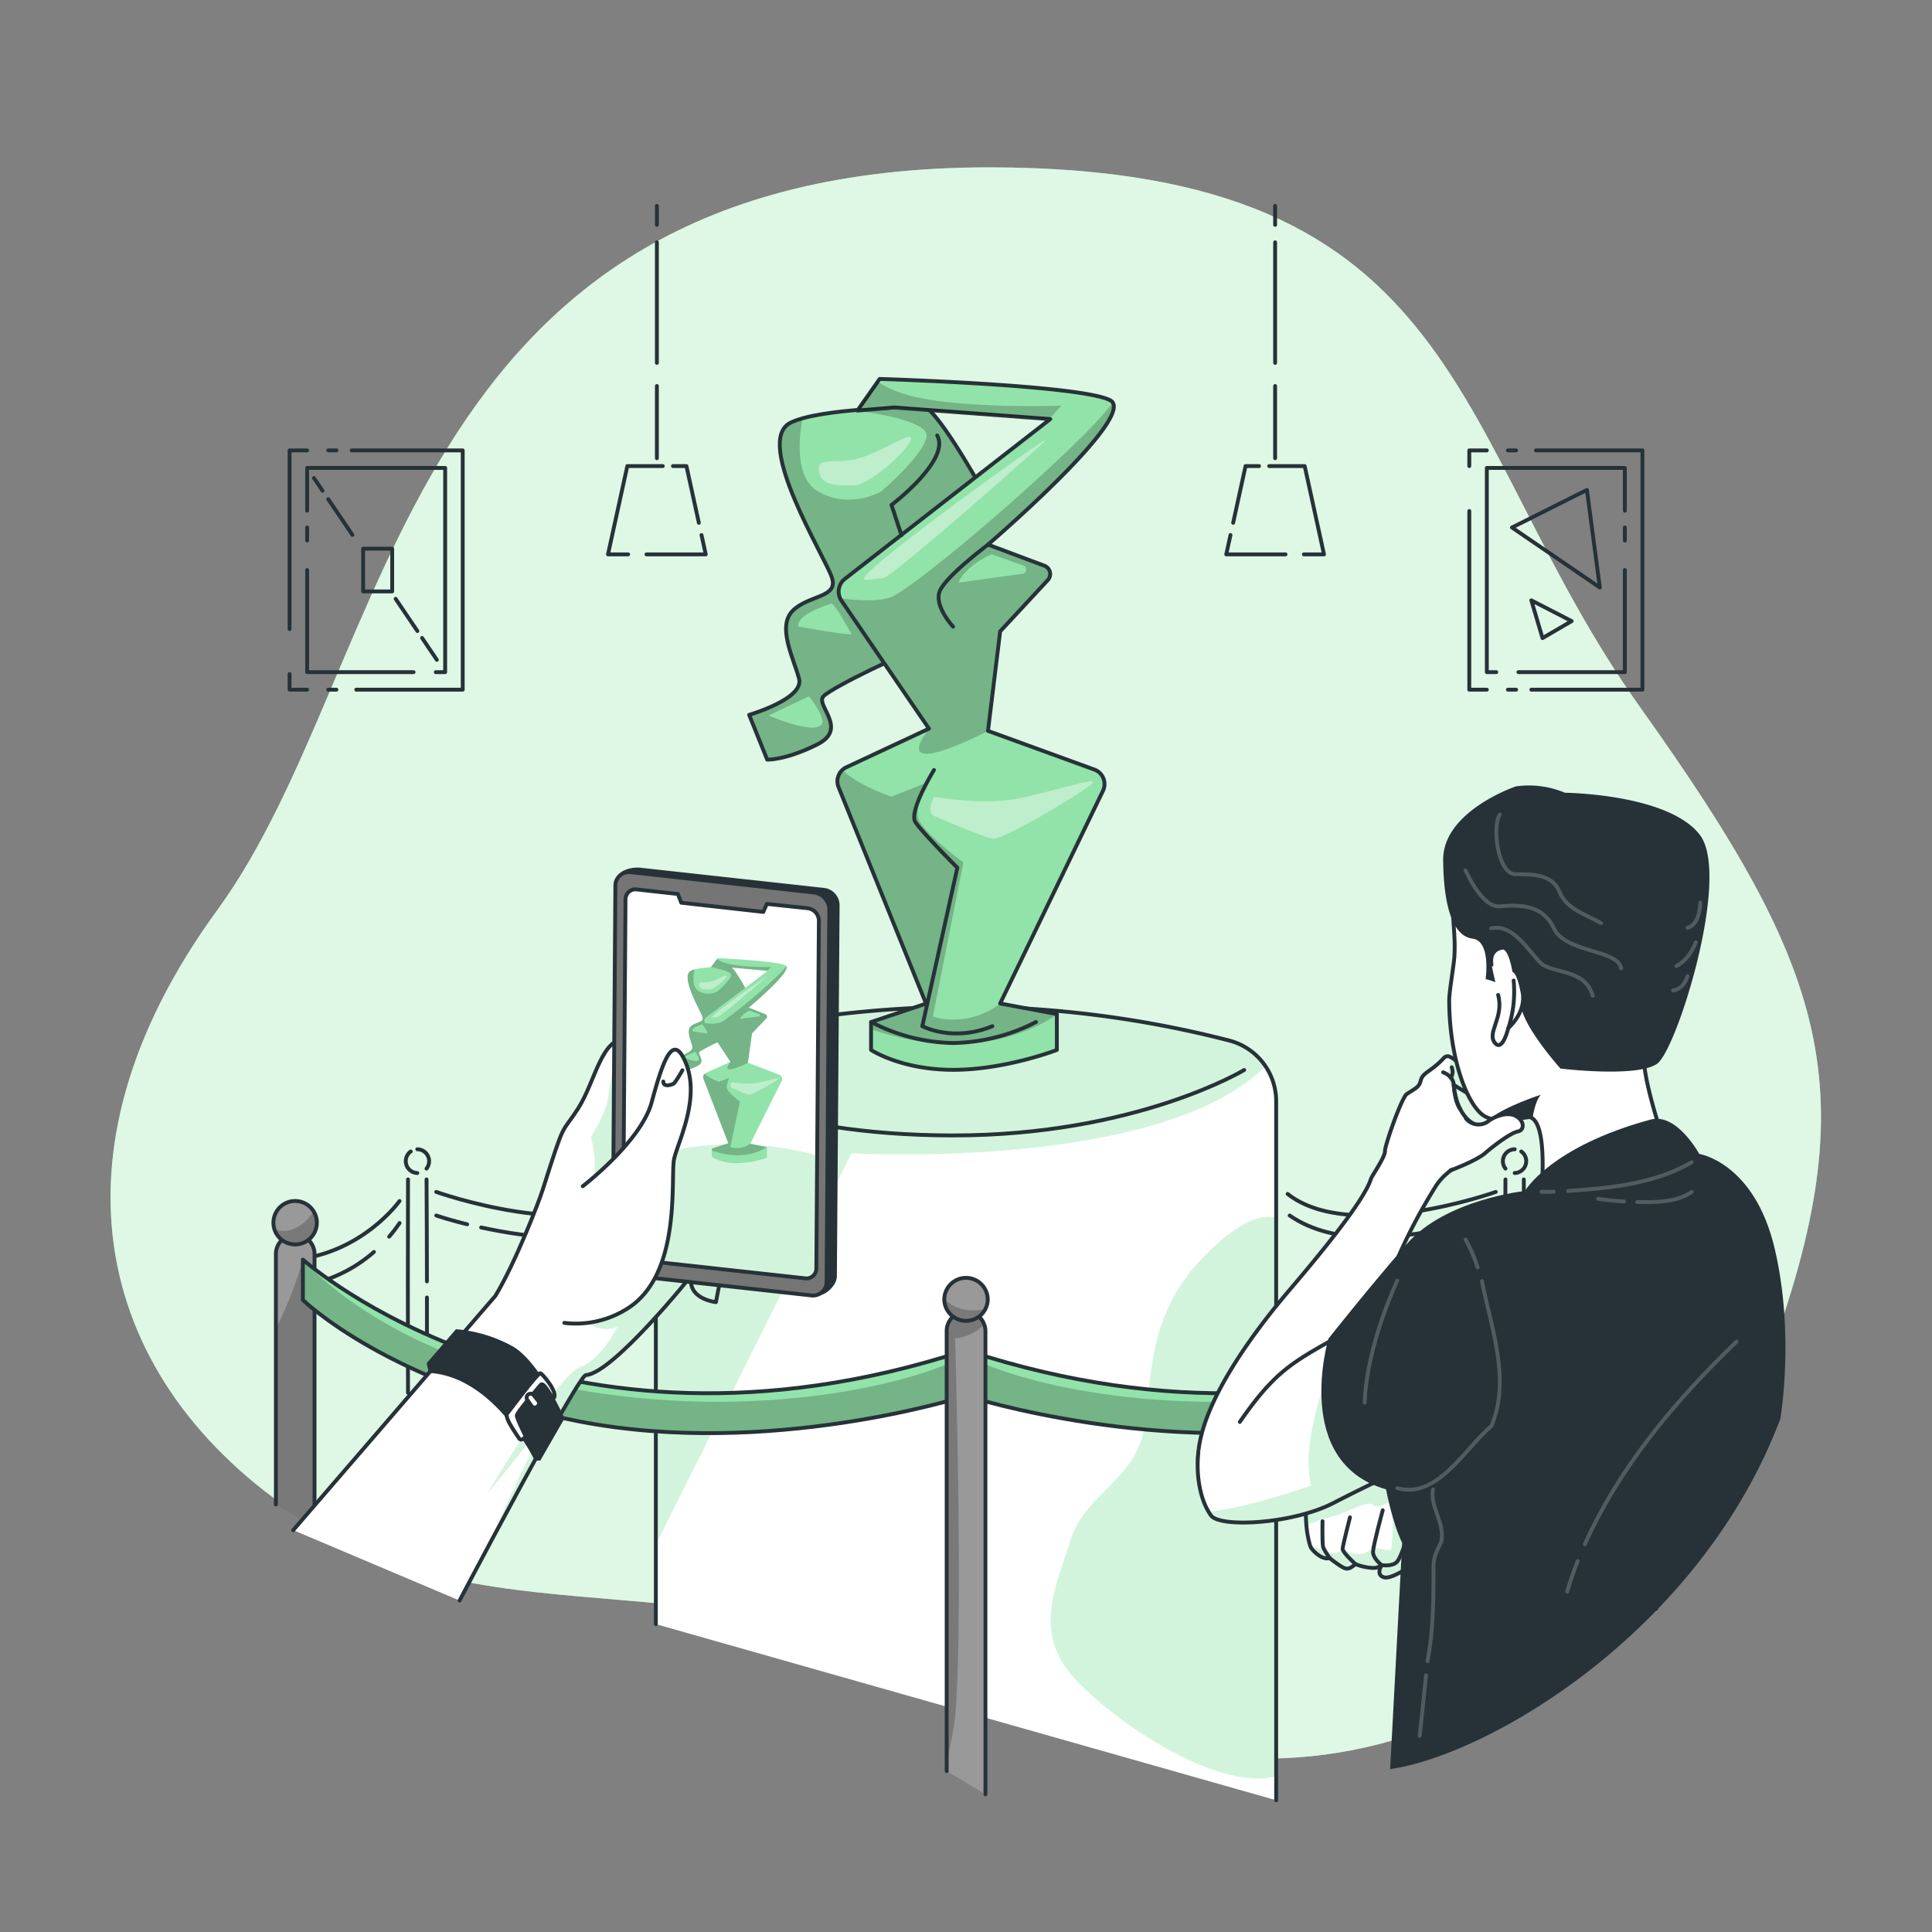 <svg xmlns="http://www.w3.org/2000/svg" xmlns:xlink="http://www.w3.org/1999/xlink" viewBox="0 0 500 500"><rect x="0" y="0" width="500" height="500" fill="#808080" stroke="none"/><defs><clippath id="clip-path"><path d="M169.73,420.32V284.5a16.23,16.23,0,0,1,12.41-15.77,294.53,294.53,0,0,1,67.9-8.22,278.15,278.15,0,0,1,68.13,8.79A16.23,16.23,0,0,1,330.27,285v180.9" style="fill:#fff;stroke:#263238;stroke-linecap:round;stroke-linejoin:round"></path></clippath><clippath id="clip-path-2"><path d="M204.6,109.39c7.66-3.75,30.51-3.85,33.81-4.4s14.85,20.07,14.85,20.07l-18.15,22.55s6.88,19.51,3.58,20.06-23.37,10.2-25.57,12.52,6.6,8.37-1.65,12.49-12.92,3.91-12.92,3.91L193.88,185s14.3-4.13,12.92-9.35-5.77-13.47-1.65-17.59,11.82-3.3,10.17-8.52S194.83,114.18,204.6,109.39Z" style="fill:#92E3A9;stroke:#263238;stroke-linecap:round;stroke-linejoin:round"></path></clippath><clippath id="clip-path-3"><path d="M239.66,259.74l-22.63-56a4,4,0,0,1,2-5.17l21.39-10-22.65-33.11a4.16,4.16,0,0,1,.87-5.63l53.17-41.37-40.33-3-9.59.8,5.76-8.19s52.58,1.58,59.73,5.56-31.69,37.31-31.69,37.31l14.59,5.47a2.3,2.3,0,0,1,.88,3.73l-12.32,13.26-3.15,25.75,27.49,10a4,4,0,0,1,2.25,5.55l-26.59,55,14.67,2.74v9.29s-13.28,5.14-26.82,5.14-21.26-5.14-21.26-5.14V264.5Z" style="fill:#92E3A9;stroke:#263238;stroke-linecap:round;stroke-linejoin:round"></path></clippath><clippath id="clip-path-4"><path d="M71.4,389.36V324.54a5,5,0,1,1,10,0v70.82" style="fill:#999;stroke:#263238;stroke-linecap:round;stroke-linejoin:round"></path></clippath><clippath id="clip-path-5"><path d="M82,316.44a5.62,5.62,0,1,1-.77-2.84A5.47,5.47,0,0,1,82,316.44Z" style="fill:#999;stroke:#263238;stroke-linecap:round;stroke-linejoin:round"></path></clippath><clippath id="clip-path-6"><path d="M249.22,349.68v11.78s-50.17,15.91-99.23,6.42-71.6-31.44-71.6-31.44V326C79.48,326.92,144,383.81,249.22,349.68Z" style="fill:#92E3A9;stroke:#263238;stroke-linecap:round;stroke-linejoin:round"></path></clippath><clippath id="clip-path-7"><path d="M428.6,416.36V324.54a5,5,0,1,0-10,0v99.82" style="fill:#999;stroke:#263238;stroke-linecap:round;stroke-linejoin:round"></path></clippath><clippath id="clip-path-8"><path d="M418,316.44a5.62,5.62,0,0,0,11,1.7,5.36,5.36,0,0,0,.27-1.7,5.62,5.62,0,0,0-10.47-2.84A5.48,5.48,0,0,0,418,316.44Z" style="fill:#999;stroke:#263238;stroke-linecap:round;stroke-linejoin:round"></path></clippath><clippath id="clip-path-9"><path d="M250.78,349.68v11.78S301,377.37,350,367.88s71.61-31.44,71.61-31.44V326C420.52,326.92,356,383.81,250.78,349.68Z" style="fill:#92E3A9;stroke:#263238;stroke-linecap:round;stroke-linejoin:round"></path></clippath><clippath id="clip-path-10"><path d="M245,458.36V344.54a5,5,0,0,1,9.71-1.76,4.7,4.7,0,0,1,.32,1.76V464.36" style="fill:#999;stroke:#263238;stroke-linecap:round;stroke-linejoin:round"></path></clippath><clippath id="clip-path-11"><path d="M255.63,336.44a5.63,5.63,0,0,1-11.25,0,1.62,1.62,0,0,1,0-.22,5.62,5.62,0,0,1,11.24.22Z" style="fill:#999;stroke:#263238;stroke-linecap:round;stroke-linejoin:round"></path></clippath><clippath id="clip-path-12"><path d="M371.29,382.8l-5.08,21.71s-5.94,4.37-8.07,3.69-.66-3-.56-3.13a3.57,3.57,0,0,1-2.45.7,13.85,13.85,0,0,1-4.39-1s-1.22,1.39-2.42,1.16-4.21-2.71-4.21-2.71c-2.24.64-4.62-2.38-4.62-2.38a3.2,3.2,0,0,1-.53-1.17,26.13,26.13,0,0,1-.87-5c-.46-5.16.13-12.05,4.42-14.43Z" style="fill:#fff;stroke:#263238;stroke-linecap:round;stroke-linejoin:round"></path></clippath><clippath id="clip-path-13"><path d="M379.63,299.67c-2.22,2.31-5.64,3.41-8.18,7.52-13.86,22.34-15.5,36.63-21.94,54s-29.1,38-37.48,24.31,11.81-40.07,21.63-51.57,19.58-23.72,21.14-28.85c.24-.76,3.7-5.7,3.63-7.15s4.36-14,5.66-14.81c2.72-1.75,3.18-1.86,3.62-3.56.54-2.07,2.69-2.19,6-5.8a1.27,1.27,0,0,1,1.55-.24c1.39.55,3.06,2.48,4,3.47,2.47,2.47.42,5.88.42,5.88l-3.46-2.09a19.12,19.12,0,0,0,.7,3.68s0,0,0,.05c.67,2.28,2,5,4.44,6.29C385.33,292.91,380,299.31,379.63,299.67Z" style="fill:#fff;stroke:#263238;stroke-linecap:round;stroke-linejoin:round"></path></clippath><clippath id="clip-path-14"><path d="M320.86,368c11.59-16.73,15.7-15.89,37.85-29.24l21.66,33.11s-5.22,2.45-11.9,5.64c-7.81,3.73-17.6,8.46-23.31,11.43-10.59,5.49-29.24,6.45-31.7,3.33a9,9,0,0,1-.66-1c-2.08-3.38-3.35-9.29-2.66-15.43" style="fill:#fff;stroke:#263238;stroke-linecap:round;stroke-linejoin:round"></path></clippath><clippath id="clip-path-15"><path d="M75.89,396l52.33-60.65c5.23-8.65,11.28-24.42,12.23-27.44,6-18.89,4.6-13.92,9.14-21s5.94-18.3,12.6-18.15l.29,0c6.9.49,20.9,2.87,20.44,4.53s7.42,45.86,6.37,46.7-4,17-4,17-7.72-.77-6.3-6.95c0,0-20.26,25.34-27.36,25.83-1.37.09-15,25.2-24.25,42.45l0,0c-4.83,9-8.44,15.9-8.44,15.9" style="fill:#fff;stroke:#263238;stroke-linecap:round;stroke-linejoin:round"></path></clippath><clippath id="clip-path-16"><path d="M211.93,238.23,211.48,299l-.21,29.3a2.57,2.57,0,0,1-3,2.52l-41-4.5-3.12-.35a3.28,3.28,0,0,1-2.92-3.18l.65-90.07a2.57,2.57,0,0,1,3-2.52l10.55,1.16.88,2.26L197.54,236l.92-2.07L209,235.05A3.3,3.3,0,0,1,211.93,238.23Z" style="fill:#fff;stroke:#263238;stroke-linecap:round;stroke-linejoin:round"></path></clippath><clippath id="clip-path-17"><path d="M178.81,251.22c2.28-1.07,9-1,10-1.14s4.3,6,4.3,6l-5.47,6.58s1.94,5.8,1,5.95a38.52,38.52,0,0,0-7.62,3.59c-.66.67,1.91,2.5-.55,3.68a8.6,8.6,0,0,1-3.84,1.1l-1.32-3.45s4.24-1.16,3.86-2.71-1.64-4-.4-5.21,3.51-.92,3-2.47S175.9,252.59,178.81,251.22Z" style="fill:#92E3A9"></path></clippath><clippath id="clip-path-18"><path d="M188.48,295.86l-6.43-16.67a1.19,1.19,0,0,1,.62-1.52l6.38-2.85-6.55-9.9a1.24,1.24,0,0,1,.29-1.67l15.92-12-11.92-1.09-2.84.19,1.74-2.39s15.55.71,17.65,1.92-9.55,10.89-9.55,10.89l4.29,1.69a.68.68,0,0,1,.24,1.11l-3.7,3.86-1.06,7.6,8.09,3.1a1.19,1.19,0,0,1,.64,1.65L194.17,296l4.32.88,0,2.75a25.21,25.21,0,0,1-8,1.4,12,12,0,0,1-6.26-1.63l0-2.15Z" style="fill:#92E3A9"></path></clippath></defs><g id="background-simple"><path d="M256.21,43.31c124.53.11,118.47,69.83,168.29,139.77s59.09,100.45,31.38,173.41-103.7,125.29-188.19,84.17S130.22,427,77.7,392.49s-67.87-93.37-21.44-157S102.67,43.18,256.21,43.31Z" style="fill:#92E3A9"></path><path d="M256.21,43.31c124.53.11,118.47,69.83,168.29,139.77s59.09,100.45,31.38,173.41-103.7,125.29-188.19,84.17S130.22,427,77.7,392.49s-67.87-93.37-21.44-157S102.67,43.18,256.21,43.31Z" style="fill:#fff;opacity:0.7"></path></g><g id="Room"><polyline points="74.94 162.8 74.94 116.56 79.49 116.56" style="fill:none;stroke:#263238;stroke-linecap:round;stroke-linejoin:round"></polyline><polyline points="79.49 178.49 74.94 178.49 74.94 174.44" style="fill:none;stroke:#263238;stroke-linecap:round;stroke-linejoin:round"></polyline><line x1="87.06" y1="178.49" x2="84.95" y2="178.49" style="fill:none;stroke:#263238;stroke-linecap:round;stroke-linejoin:round"></line><polyline points="91.01 116.56 119.75 116.56 119.75 178.49 92.2 178.49" style="fill:none;stroke:#263238;stroke-linecap:round;stroke-linejoin:round"></polyline><line x1="84.95" y1="116.56" x2="87.06" y2="116.56" style="fill:none;stroke:#263238;stroke-linecap:round;stroke-linejoin:round"></line><line x1="79.49" y1="139.89" x2="79.49" y2="136.52" style="fill:none;stroke:#263238;stroke-linecap:round;stroke-linejoin:round"></line><polyline points="107.03 173.95 79.49 173.95 79.49 147.53" style="fill:none;stroke:#263238;stroke-linecap:round;stroke-linejoin:round"></polyline><polyline points="79.49 132.18 79.49 121.1 115.21 121.1 115.21 173.95 112.77 173.95" style="fill:none;stroke:#263238;stroke-linecap:round;stroke-linejoin:round"></polyline><rect x="93.98" y="141.99" width="7.52" height="11.07" style="fill:none;stroke:#263238;stroke-linecap:round;stroke-linejoin:round"></rect><line x1="109.23" y1="165.1" x2="113.06" y2="170.77" style="fill:none;stroke:#263238;stroke-linecap:round;stroke-linejoin:round"></line><line x1="102.39" y1="154.98" x2="108.02" y2="163.31" style="fill:none;stroke:#263238;stroke-linecap:round;stroke-linejoin:round"></line><line x1="84.95" y1="129.18" x2="91.2" y2="138.43" style="fill:none;stroke:#263238;stroke-linecap:round;stroke-linejoin:round"></line><line x1="81.25" y1="123.71" x2="83.48" y2="127.01" style="fill:none;stroke:#263238;stroke-linecap:round;stroke-linejoin:round"></line><polyline points="380.25 132.25 380.25 178.49 384.79 178.49" style="fill:none;stroke:#263238;stroke-linecap:round;stroke-linejoin:round"></polyline><polyline points="384.79 116.56 380.25 116.56 380.25 120.62" style="fill:none;stroke:#263238;stroke-linecap:round;stroke-linejoin:round"></polyline><line x1="392.36" y1="116.56" x2="390.25" y2="116.56" style="fill:none;stroke:#263238;stroke-linecap:round;stroke-linejoin:round"></line><polyline points="396.31 178.49 425.06 178.49 425.06 116.56 397.5 116.56" style="fill:none;stroke:#263238;stroke-linecap:round;stroke-linejoin:round"></polyline><line x1="390.25" y1="178.49" x2="392.36" y2="178.49" style="fill:none;stroke:#263238;stroke-linecap:round;stroke-linejoin:round"></line><line x1="420.51" y1="139.89" x2="420.51" y2="136.52" style="fill:none;stroke:#263238;stroke-linecap:round;stroke-linejoin:round"></line><polyline points="392.97 173.95 420.51 173.95 420.51 147.53" style="fill:none;stroke:#263238;stroke-linecap:round;stroke-linejoin:round"></polyline><polyline points="420.51 132.18 420.51 121.1 384.79 121.1 384.79 173.95 387.23 173.95" style="fill:none;stroke:#263238;stroke-linecap:round;stroke-linejoin:round"></polyline><polygon points="391.3 136.52 410.69 126.79 414.04 152.05 391.3 136.52" style="fill:none;stroke:#263238;stroke-linecap:round;stroke-linejoin:round"></polygon><polygon points="396.31 155.37 399.2 165.14 406.74 160.74 396.31 155.37" style="fill:none;stroke:#263238;stroke-linecap:round;stroke-linejoin:round"></polygon><path d="M170,99.9v18.69" style="fill:none;stroke:#263238;stroke-linecap:round;stroke-linejoin:round"></path><path d="M170,62.71v31.2" style="fill:none;stroke:#263238;stroke-linecap:round;stroke-linejoin:round"></path><path d="M170,53.28v4.91" style="fill:none;stroke:#263238;stroke-linecap:round;stroke-linejoin:round"></path><polyline points="162.56 143.47 157.35 143.47 162.35 120.62 171.53 120.62" style="fill:none;stroke:#263238;stroke-linecap:round;stroke-linejoin:round"></polyline><polyline points="181.55 138.47 182.65 143.47 167.31 143.47" style="fill:none;stroke:#263238;stroke-linecap:round;stroke-linejoin:round"></polyline><polyline points="174.16 120.62 177.65 120.62 180.86 135.3" style="fill:none;stroke:#263238;stroke-linecap:round;stroke-linejoin:round"></polyline><path d="M330,99.9v18.69" style="fill:none;stroke:#263238;stroke-linecap:round;stroke-linejoin:round"></path><path d="M330,62.71v31.2" style="fill:none;stroke:#263238;stroke-linecap:round;stroke-linejoin:round"></path><path d="M330,53.28v4.91" style="fill:none;stroke:#263238;stroke-linecap:round;stroke-linejoin:round"></path><polyline points="337.44 143.47 342.65 143.47 337.65 120.62 328.47 120.62" style="fill:none;stroke:#263238;stroke-linecap:round;stroke-linejoin:round"></polyline><polyline points="318.45 138.47 317.35 143.47 332.69 143.47" style="fill:none;stroke:#263238;stroke-linecap:round;stroke-linejoin:round"></polyline><polyline points="325.83 120.62 322.35 120.62 319.14 135.3" style="fill:none;stroke:#263238;stroke-linecap:round;stroke-linejoin:round"></polyline></g><g id="Statue"><path d="M169.73,420.32V284.5a16.23,16.23,0,0,1,12.41-15.77,294.53,294.53,0,0,1,67.9-8.22,278.15,278.15,0,0,1,68.13,8.79A16.23,16.23,0,0,1,330.27,285v180.9" style="fill:#fff"></path><g style="clip-path:url(#clip-path)"><path d="M327.51,275.94c-27.24,27.2-107.14,22.53-107.14,22.53L169.73,399.75V284.5a16.23,16.23,0,0,1,12.41-15.77,294.53,294.53,0,0,1,67.9-8.22,278.15,278.15,0,0,1,68.13,8.79A16.14,16.14,0,0,1,327.51,275.94Z" style="fill:#92E3A9;opacity:0.4"></path><path d="M330.27,315.32s-6-3.61-19.43,10.63-12.66,29-14.64,43S280.79,386.39,277,398.69s-10.1,24.18,1.77,36.44,37.27,28.49,51.47,24.53Z" style="fill:#92E3A9;opacity:0.4"></path></g><path d="M169.73,420.32V284.5a16.23,16.23,0,0,1,12.41-15.77,294.53,294.53,0,0,1,67.9-8.22,278.15,278.15,0,0,1,68.13,8.79A16.23,16.23,0,0,1,330.27,285v180.9" style="fill:none;stroke:#263238;stroke-linecap:round;stroke-linejoin:round"></path><path d="M204.6,109.39c7.66-3.75,30.51-3.85,33.81-4.4s14.85,20.07,14.85,20.07l-18.15,22.55s6.88,19.51,3.58,20.06-23.37,10.2-25.57,12.52,6.6,8.37-1.65,12.49-12.92,3.91-12.92,3.91L193.88,185s14.3-4.13,12.92-9.35-5.77-13.47-1.65-17.59,11.82-3.3,10.17-8.52S194.83,114.18,204.6,109.39Z" style="fill:#92E3A9"></path><g style="clip-path:url(#clip-path-2)"><path d="M235.11,147.61s6.87,19.51,3.58,20.06-23.37,10.2-25.56,12.52,6.59,8.37-1.66,12.49-12.92,3.91-12.92,3.91L193.88,185s14.3-4.13,12.92-9.35-5.77-13.47-1.65-17.59,11.82-3.3,10.17-8.53-20.5-35.34-10.72-40.13a18.76,18.76,0,0,1,3.09-1.13c-1,5.3-1.94,15.48,4.06,18.93,8.25,4.74,16.31,0,16.31,0s11.73-10.1,11.73-14.5-18.47-6.45-18.93-6.5h0c7.91-.72,15.71-.88,17.54-1.19,3.3-.55,14.84,20.07,14.84,20.07Z" style="fill-opacity:0.7;opacity:0.3"></path></g><path d="M204.6,109.39c7.66-3.75,30.51-3.85,33.81-4.4s14.85,20.07,14.85,20.07l-18.15,22.55s6.88,19.51,3.58,20.06-23.37,10.2-25.57,12.52,6.6,8.37-1.65,12.49-12.92,3.91-12.92,3.91L193.88,185s14.3-4.13,12.92-9.35-5.77-13.47-1.65-17.59,11.82-3.3,10.17-8.52S194.83,114.18,204.6,109.39Z" style="fill:none;stroke:#263238;stroke-linecap:round;stroke-linejoin:round"></path><path d="M239.66,259.74l-22.63-56a4,4,0,0,1,2-5.17l21.39-10-22.65-33.11a4.16,4.16,0,0,1,.87-5.63l53.17-41.37-40.33-3-9.59.8,5.76-8.19s52.58,1.58,59.73,5.56-31.69,37.31-31.69,37.31l14.59,5.47a2.3,2.3,0,0,1,.88,3.73l-12.32,13.26-3.15,25.75,27.49,10a4,4,0,0,1,2.25,5.55l-26.59,55,14.67,2.74v9.29s-13.28,5.14-26.82,5.14-21.26-5.14-21.26-5.14V264.5Z" style="fill:#92E3A9"></path><g style="clip-path:url(#clip-path-3)"><path d="M255.73,140.93l14.59,5.47a2.31,2.31,0,0,1,.88,3.74l-12.32,13.25-3.15,25.75s-26.12,13.71-15.27-.56l-22.65-33.11a3.18,3.18,0,0,1-.35-.62c5.32.66,10.39.81,13.25-.38,7.13-2.94,49.35-39.28,57.29-50.31C291.83,110,255.73,140.93,255.73,140.93Z" style="fill-opacity:0.7;opacity:0.3"></path><path d="M273.54,262.47s-17.79,14.28-48.07,3.9V264.5l14.19-4.76-22.63-56a4,4,0,0,1,1-4.47c4,4,12.68,6.92,12.68,6.92l9.18-3.68s-3,5.41-2.3,9,11.73,11.69,11.73,11.69l-7.89,39.86s8.51,3.26,17.45-3.32Z" style="fill-opacity:0.7;opacity:0.3"></path></g><path d="M239.66,259.74l-22.63-56a4,4,0,0,1,2-5.17l21.39-10-22.65-33.11a4.16,4.16,0,0,1,.87-5.63l53.17-41.37-40.33-3-9.59.8,5.76-8.19s52.58,1.58,59.73,5.56-31.69,37.31-31.69,37.31l14.59,5.47a2.3,2.3,0,0,1,.88,3.73l-12.32,13.26-3.15,25.75,27.49,10a4,4,0,0,1,2.25,5.55l-26.59,55,14.67,2.74v9.29s-13.28,5.14-26.82,5.14-21.26-5.14-21.26-5.14V264.5Z" style="fill:none;stroke:#263238;stroke-linecap:round;stroke-linejoin:round"></path><path d="M242.54,112.69c3.57,6.32-11.82,18-11.82,18l2.58,7.81" style="fill:none;stroke:#263238;stroke-linecap:round;stroke-linejoin:round"></path><path d="M255.73,140.93s-11.57,8.6-12.66,12.44,3.59,8.8,3.59,8.8" style="fill:none;stroke:#263238;stroke-linecap:round;stroke-linejoin:round"></path><path d="M241.71,199.28S235.1,210,236.9,212.75s10.86,11.82,10.86,11.82l-9.07,41s7.83,4.25,18.14,0" style="fill:none;stroke:#263238;stroke-linecap:round;stroke-linejoin:round"></path><path d="M225.47,264.5a47.33,47.33,0,0,0,21.24,5.43,48.36,48.36,0,0,0,21.39-5.43" style="fill:none;stroke:#263238;stroke-linecap:round;stroke-linejoin:round"></path><path d="M231.52,105.46l-9.59.79,5.24-7.45a24.77,24.77,0,0,0,5.2,2.59c12.09,4.7,42.33,3.59,42.33,3.59l-3.18,3.46Z" style="fill-opacity:0.7;opacity:0.3"></path><path d="M216.36,194.27a3.72,3.72,0,0,1,.37-.75Z" style="fill-opacity:0.7;opacity:0.3"></path><path d="M241.8,211.19s12.28,5.32,15,5.87,25.11-13,26-14.48-9.53,2-18.87,4-22.18-.37-22.18-.37S239.48,210.2,241.8,211.19Z" style="fill:#fff;opacity:0.4"></path><path d="M211.93,121.21c0-3,4.75-1.07,10-2.5,6-1.65,12.76-6.35,13.64-5.56,1.65,1.46-10.26,12.4-14.47,12.43S211.93,126,211.93,121.21Z" style="fill:#fff;opacity:0.4"></path><path d="M223.57,149.62c-.51,1,3,0,5,0s41.86-35,42-35.74S225.86,145.22,223.57,149.62Z" style="fill:#fff;opacity:0.4"></path><path d="M248.09,150.79l16.52-2.29a1.11,1.11,0,0,0,.22-2.15l-8.08-2.87C256.34,143.34,249.6,146.69,248.09,150.79Z" style="fill:#92E3A9"></path><path d="M198.92,185.17s11.62,5.07,13.74,2.31c1.23-1.58-3.29-7.29-3.29-7.29Z" style="fill:#92E3A9"></path><path d="M206.62,162.17s14.11,2.47,13.74,1.92-4.4-8.24-5.31-7.88S206.07,159,206.62,162.17Z" style="fill:#92E3A9"></path><path d="M176.88,279.7s22.56,14.15,69.83,14.15S322,276.91,322,276.91" style="fill:none;stroke:#263238;stroke-linecap:round;stroke-linejoin:round"></path></g><g id="Stanchion"><path d="M105.59,360.45q-.07-27.6,0-55.21" style="fill:none;stroke:#263238;stroke-linecap:round;stroke-linejoin:round"></path><path d="M105.64,375.7c0-1.16,0-2.32,0-3.48" style="fill:none;stroke:#263238;stroke-linecap:round;stroke-linejoin:round"></path><path d="M110.39,386.29V390" style="fill:none;stroke:#263238;stroke-linecap:round;stroke-linejoin:round"></path><path d="M110.43,375.39c0,2.56,0,5.12,0,7.68" style="fill:none;stroke:#263238;stroke-linecap:round;stroke-linejoin:round"></path><path d="M110.49,335.79q0,17,0,34" style="fill:none;stroke:#263238;stroke-linecap:round;stroke-linejoin:round"></path><path d="M110.39,305.24q.08,13.18.1,26.38" style="fill:none;stroke:#263238;stroke-linecap:round;stroke-linejoin:round"></path><path d="M108,303.58A3.08,3.08,0,0,1,106.3,298" style="fill:none;stroke:#263238;stroke-linecap:round;stroke-linejoin:round"></path><path d="M108,297.43a3.08,3.08,0,0,1,2.38,5" style="fill:none;stroke:#263238;stroke-linecap:round;stroke-linejoin:round"></path><path d="M103.4,310.82S93.91,324.24,76.24,326" style="fill:none;stroke:#263238;stroke-linecap:round;stroke-linejoin:round"></path><path d="M96.77,324a37.06,37.06,0,0,1-14.08,7.74" style="fill:none;stroke:#263238;stroke-linecap:round;stroke-linejoin:round"></path><path d="M103.4,316.53a36.55,36.55,0,0,1-2.68,3.51" style="fill:none;stroke:#263238;stroke-linecap:round;stroke-linejoin:round"></path><path d="M112.9,308.47s37.57,13.38,53.86.52" style="fill:none;stroke:#263238;stroke-linecap:round;stroke-linejoin:round"></path><path d="M124.52,317.67c13.06,2.79,30,5,41.72-3.1" style="fill:none;stroke:#263238;stroke-linecap:round;stroke-linejoin:round"></path><path d="M112.9,314.57c2.63.88,5.32,1.61,8,2.27" style="fill:none;stroke:#263238;stroke-linecap:round;stroke-linejoin:round"></path><path d="M394.41,360.45q.07-27.6-.05-55.21" style="fill:none;stroke:#263238;stroke-linecap:round;stroke-linejoin:round"></path><path d="M394.36,375.7c0-1.16,0-2.32,0-3.48" style="fill:none;stroke:#263238;stroke-linecap:round;stroke-linejoin:round"></path><path d="M389.61,386.29V390" style="fill:none;stroke:#263238;stroke-linecap:round;stroke-linejoin:round"></path><path d="M389.57,375.39c0,2.56,0,5.12,0,7.68" style="fill:none;stroke:#263238;stroke-linecap:round;stroke-linejoin:round"></path><path d="M389.51,335.79q0,17,0,34" style="fill:none;stroke:#263238;stroke-linecap:round;stroke-linejoin:round"></path><path d="M389.61,305.24q-.08,13.18-.1,26.38" style="fill:none;stroke:#263238;stroke-linecap:round;stroke-linejoin:round"></path><path d="M392,303.58A3.08,3.08,0,0,0,393.7,298" style="fill:none;stroke:#263238;stroke-linecap:round;stroke-linejoin:round"></path><path d="M392,297.43a3.08,3.08,0,0,0-2.38,5" style="fill:none;stroke:#263238;stroke-linecap:round;stroke-linejoin:round"></path><path d="M396.6,310.82s9.49,13.42,27.16,15.13" style="fill:none;stroke:#263238;stroke-linecap:round;stroke-linejoin:round"></path><path d="M403.23,324a37.06,37.06,0,0,0,14.08,7.74" style="fill:none;stroke:#263238;stroke-linecap:round;stroke-linejoin:round"></path><path d="M396.6,316.53a36.55,36.55,0,0,0,2.68,3.51" style="fill:none;stroke:#263238;stroke-linecap:round;stroke-linejoin:round"></path><path d="M387.1,308.47s-37.57,13.38-53.86.52" style="fill:none;stroke:#263238;stroke-linecap:round;stroke-linejoin:round"></path><path d="M375.48,317.67c-13.06,2.79-30,5-41.72-3.1" style="fill:none;stroke:#263238;stroke-linecap:round;stroke-linejoin:round"></path><path d="M387.1,314.57c-2.63.88-5.32,1.61-8,2.27" style="fill:none;stroke:#263238;stroke-linecap:round;stroke-linejoin:round"></path><path d="M71.4,389.36V324.54a5,5,0,1,1,10,0v70.82" style="fill:#999"></path><g style="clip-path:url(#clip-path-4)"><path d="M81.41,330.18v65.18h-10V343.79a98.37,98.37,0,0,0,7-17.84Z" style="fill-opacity:0.7;opacity:0.3"></path></g><path d="M71.4,389.36V324.54a5,5,0,1,1,10,0v70.82" style="fill:none;stroke:#263238;stroke-linecap:round;stroke-linejoin:round"></path><path d="M82,316.44a5.62,5.62,0,1,1-.77-2.84A5.47,5.47,0,0,1,82,316.44Z" style="fill:#999"></path><g style="clip-path:url(#clip-path-5)"><path d="M82,316.44a5.62,5.62,0,0,1-11,1.7c2.85,1,6.5.49,10.21-4.54A5.47,5.47,0,0,1,82,316.44Z" style="fill-opacity:0.7;opacity:0.3"></path></g><path d="M82,316.44a5.62,5.62,0,1,1-.77-2.84A5.47,5.47,0,0,1,82,316.44Z" style="fill:none;stroke:#263238;stroke-linecap:round;stroke-linejoin:round"></path><path d="M249.22,349.68v11.78s-50.17,15.91-99.23,6.42-71.6-31.44-71.6-31.44V326C79.48,326.92,144,383.81,249.22,349.68Z" style="fill:#92E3A9"></path><g style="clip-path:url(#clip-path-6)"><path d="M249.22,351.13v10.33s-50.17,15.91-99.23,6.42-71.6-31.44-71.6-31.44V326c.62.73,20.66,24.32,68.69,33.24C195.89,368.27,236.35,358,249.22,351.13Z" style="fill-opacity:0.7;opacity:0.3"></path></g><path d="M249.22,349.68v11.78s-50.17,15.91-99.23,6.42-71.6-31.44-71.6-31.44V326C79.48,326.92,144,383.81,249.22,349.68Z" style="fill:none;stroke:#263238;stroke-linecap:round;stroke-linejoin:round"></path><path d="M428.6,416.36V324.54a5,5,0,1,0-10,0v99.82" style="fill:#999"></path><g style="clip-path:url(#clip-path-7)"><path d="M418.58,330.18v94.18l10-8V343.79a98.37,98.37,0,0,1-7-17.84Z" style="fill-opacity:0.7;opacity:0.3"></path></g><path d="M428.6,416.36V324.54a5,5,0,1,0-10,0v99.82" style="fill:none;stroke:#263238;stroke-linecap:round;stroke-linejoin:round"></path><path d="M418,316.44a5.62,5.62,0,0,0,11,1.7,5.36,5.36,0,0,0,.27-1.7,5.62,5.62,0,0,0-10.47-2.84A5.48,5.48,0,0,0,418,316.44Z" style="fill:#999"></path><g style="clip-path:url(#clip-path-8)"><path d="M418,316.44a5.62,5.62,0,0,0,11,1.7c-2.85,1-6.5.49-10.2-4.54A5.48,5.48,0,0,0,418,316.44Z" style="fill-opacity:0.7;opacity:0.3"></path></g><path d="M418,316.44a5.62,5.62,0,0,0,11,1.7,5.36,5.36,0,0,0,.27-1.7,5.62,5.62,0,0,0-10.47-2.84A5.48,5.48,0,0,0,418,316.44Z" style="fill:none;stroke:#263238;stroke-linecap:round;stroke-linejoin:round"></path><path d="M250.78,349.68v11.78S301,377.37,350,367.88s71.61-31.44,71.61-31.44V326C420.52,326.92,356,383.81,250.78,349.68Z" style="fill:#92E3A9"></path><g style="clip-path:url(#clip-path-9)"><path d="M250.78,351.13v10.33S301,377.37,350,367.88s71.61-31.44,71.61-31.44V326c-.61.73-20.66,24.32-68.68,33.24C304.11,368.27,263.65,358,250.78,351.13Z" style="fill-opacity:0.7;opacity:0.3"></path></g><path d="M250.78,349.68v11.78S301,377.37,350,367.88s71.61-31.44,71.61-31.44V326C420.52,326.92,356,383.81,250.78,349.68Z" style="fill:none;stroke:#263238;stroke-linecap:round;stroke-linejoin:round"></path><path d="M245,458.36V344.54a5,5,0,0,1,9.71-1.76,4.7,4.7,0,0,1,.32,1.76V464.36" style="fill:#999"></path><g style="clip-path:url(#clip-path-10)"><path d="M254.69,342.78a12.12,12.12,0,0,1-7.51,3.6s2.2,73.58,0,98c-.28,3-2.2,12-2.2,12V344.54a5,5,0,0,1,9.71-1.76Z" style="fill-opacity:0.7;opacity:0.3"></path></g><path d="M245,458.36V344.54a5,5,0,0,1,9.71-1.76,4.7,4.7,0,0,1,.32,1.76V464.36" style="fill:none;stroke:#263238;stroke-linecap:round;stroke-linejoin:round"></path><path d="M255.63,336.44a5.63,5.63,0,0,1-11.25,0,1.62,1.62,0,0,1,0-.22,5.62,5.62,0,0,1,11.24.22Z" style="fill:#999"></path><g style="clip-path:url(#clip-path-11)"><path d="M255.14,338.73a5.62,5.62,0,0,1-10.76-2.29,1.62,1.62,0,0,1,0-.22C246.59,338.3,250,339.87,255.14,338.73Z" style="fill-opacity:0.7;opacity:0.3"></path></g><path d="M255.63,336.44a5.63,5.63,0,0,1-11.25,0,1.62,1.62,0,0,1,0-.22,5.62,5.62,0,0,1,11.24.22Z" style="fill:none;stroke:#263238;stroke-linecap:round;stroke-linejoin:round"></path></g><g id="Character"><path d="M371.29,382.8l-5.08,21.71s-5.94,4.37-8.07,3.69-.66-3-.56-3.13a3.57,3.57,0,0,1-2.45.7,13.85,13.85,0,0,1-4.39-1s-1.22,1.39-2.42,1.16-4.21-2.71-4.21-2.71c-2.24.64-4.62-2.38-4.62-2.38a3.2,3.2,0,0,1-.53-1.17,26.13,26.13,0,0,1-.87-5c-.46-5.16.13-12.05,4.42-14.43Z" style="fill:#fff"></path><g style="clip-path:url(#clip-path-12)"><path d="M371.29,382.8l-5.08,21.71s-5.94,4.37-8.07,3.69-.66-3-.56-3.13a3.57,3.57,0,0,1-2.45.7,13.85,13.85,0,0,1-4.39-1s-1.22,1.39-2.42,1.16-4.21-2.71-4.21-2.71c-2.24.64-4.62-2.38-4.62-2.38a3.2,3.2,0,0,1-.53-1.17c1,.76,2.4,1.61,3.5.88a3.12,3.12,0,0,0,5,.31s4.92,3.21,7.87-.48a39.21,39.21,0,0,0,4.43.86c.89,0,.69-13.06.69-13.06s-3.82,2.67-5.12,1.29-7.83,2.47-9.42,2.67a73.56,73.56,0,0,0-7.83,2.56c-.46-5.16.13-12.05,4.42-14.43Z" style="fill:#92E3A9;opacity:0.4"></path></g><path d="M371.29,382.8l-5.08,21.71s-5.94,4.37-8.07,3.69-.66-3-.56-3.13a3.57,3.57,0,0,1-2.45.7,13.85,13.85,0,0,1-4.39-1s-1.22,1.39-2.42,1.16-4.21-2.71-4.21-2.71c-2.24.64-4.62-2.38-4.62-2.38a3.2,3.2,0,0,1-.53-1.17,26.13,26.13,0,0,1-.87-5c-.46-5.16.13-12.05,4.42-14.43Z" style="fill:none;stroke:#263238;stroke-linecap:round;stroke-linejoin:round"></path><path d="M357.85,390.85s-2.43,8.95-2.51,10.71,2.25,3.5,2.25,3.5,2.86.44,4-.92,2.6-6.56,2.6-6.56" style="fill:none;stroke:#263238;stroke-linecap:round;stroke-linejoin:round"></path><path d="M350.74,404.74s-3.32-3-3.27-3.91,1.9-8.14,1.9-8.14" style="fill:none;stroke:#263238;stroke-linecap:round;stroke-linejoin:round"></path><path d="M344.11,403.19a18.83,18.83,0,0,1-1.65-2.67c-.31-.83-.19-6.82-.19-6.82" style="fill:none;stroke:#263238;stroke-linecap:round;stroke-linejoin:round"></path><path d="M379.63,299.67c-2.22,2.31-5.64,3.41-8.18,7.52-13.86,22.34-15.5,36.63-21.94,54s-29.1,38-37.48,24.31,11.81-40.07,21.63-51.57,19.58-23.72,21.14-28.85c.24-.76,3.7-5.7,3.63-7.15s4.36-14,5.66-14.81c2.72-1.75,3.18-1.86,3.62-3.56.54-2.07,2.69-2.19,6-5.8a1.27,1.27,0,0,1,1.55-.24c1.39.55,3.06,2.48,4,3.47,2.47,2.47.42,5.88.42,5.88l-3.46-2.09a19.12,19.12,0,0,0,.7,3.68s0,0,0,.05c.67,2.28,2,5,4.44,6.29C385.33,292.91,380,299.31,379.63,299.67Z" style="fill:#fff"></path><g style="clip-path:url(#clip-path-13)"><path d="M379.7,282.91l-3.46-2.09a19.12,19.12,0,0,0,.7,3.68L374.41,278a6.08,6.08,0,0,0,.83-4.41c1.39.55,3.06,2.48,4,3.47C381.75,279.5,379.7,282.91,379.7,282.91Z" style="fill:#92E3A9;opacity:0.4"></path></g><path d="M379.63,299.67c-2.22,2.31-5.64,3.41-8.18,7.52-13.86,22.34-15.5,36.63-21.94,54s-29.1,38-37.48,24.31,11.81-40.07,21.63-51.57,19.58-23.72,21.14-28.85c.24-.76,3.7-5.7,3.63-7.15s4.36-14,5.66-14.81c2.72-1.75,3.18-1.86,3.62-3.56.54-2.07,2.69-2.19,6-5.8a1.27,1.27,0,0,1,1.55-.24c1.39.55,3.06,2.48,4,3.47,2.47,2.47.42,5.88.42,5.88l-3.46-2.09a19.12,19.12,0,0,0,.7,3.68s0,0,0,.05c.67,2.28,2,5,4.44,6.29C385.33,292.91,380,299.31,379.63,299.67Z" style="fill:none;stroke:#263238;stroke-linecap:round;stroke-linejoin:round"></path><path d="M432.39,300.84l-33.47,7.63s1.59-16.19-2.28-19c-2.22-1.63-6.79,1.3-11,0a6.4,6.4,0,0,1-1.71-.78c-4.28-2.89-8.83-14.88-8.88-29.72,0-2.41,1.18-8.91,1.34-11.37.67-10.12-3.25-16.36,4.87-26.25C398,201,432.07,205,438.66,220.71s-13.3,40.5-13.14,54C425.61,281.6,432.39,300.84,432.39,300.84Z" style="fill:#fff;stroke:#263238;stroke-linecap:round;stroke-linejoin:round"></path><path d="M392.28,203.52s-18.92,6.4-18.79,19.09,2.77,19.7,7.61,20.31,3.37,10.46,3.37,10.46,8.06,1.76,9.26,7.48,10.11,15.68,10.11,15.68,20,2.45,25.07-1.29,19.16-48.55,11-59.19S405,205.16,405,205.16A24.08,24.08,0,0,0,392.28,203.52Z" style="fill:#263238"></path><path d="M386,249.67s-.88-3.91,2.88-4.42c2-.27,3,6,3,6s1.15.19,2.16,5.52-3.7,9.29-3.7,9.29-1.42,6.12-3.38,3.93c-2.37-2.65,2.38-6.63.75-12.5" style="fill:#fff;stroke:#263238;stroke-linecap:round;stroke-linejoin:round"></path><path d="M391.73,253.76a30.59,30.59,0,0,1-1.37,12.34" style="fill:none;stroke:#263238;stroke-linecap:round;stroke-linejoin:round"></path><path d="M398.76,283.32c-1.65,1.9-2.12,6.14-2.12,6.14s-6.79,1.3-11,0C390,286.13,398.42,283.43,398.76,283.32Z" style="fill:#263238"></path><path d="M379.37,289.44a4.19,4.19,0,0,0,5.94.63c1.5-1.1,4.77-2.46,7-1.24s2.31,3.64.49,4-6.11,3.57-8.44,5.59-8.93,4.46-8.93,4.46" style="fill:#fff;stroke:#263238;stroke-linecap:round;stroke-linejoin:round"></path><path d="M377.94,287.08s-1.42-1.45-1.7-6.26c-.14-2.46-2.77-3.31-2.77-3.31" style="fill:none;stroke:#263238;stroke-linecap:round;stroke-linejoin:round"></path><path d="M375.5,278.91a3,3,0,0,0,.2-2.7" style="fill:none;stroke:#263238;stroke-linecap:round;stroke-linejoin:round"></path><path d="M320.86,368c11.59-16.73,15.7-15.89,37.85-29.24l21.66,33.11s-5.22,2.45-11.9,5.64c-7.81,3.73-17.6,8.46-23.31,11.43-10.59,5.49-29.24,6.45-31.7,3.33a9,9,0,0,1-.66-1c-2.08-3.38-3.35-9.29-2.66-15.43" style="fill:#fff"></path><g style="clip-path:url(#clip-path-14)"><path d="M369.92,373.67l-1.45,3.79c-7.81,3.73-17.6,8.46-23.31,11.43-10.59,5.49-29.24,6.45-31.7,3.33a9,9,0,0,1-.66-1c9.9-.87,26.53-6.79,26.53-6.79-3.17-12.26,5.83-32.83,5.83-32.83Z" style="fill:#92E3A9;opacity:0.4"></path></g><path d="M320.86,368c11.59-16.73,15.7-15.89,37.85-29.24l21.66,33.11s-5.22,2.45-11.9,5.64c-7.81,3.73-17.6,8.46-23.31,11.43-10.59,5.49-29.24,6.45-31.7,3.33a9,9,0,0,1-.66-1c-2.08-3.38-3.35-9.29-2.66-15.43" style="fill:none;stroke:#263238;stroke-linecap:round;stroke-linejoin:round"></path><path d="M460.75,367.19s3.79-21.79-1.47-44.08-19.52-24.48-19.52-24.48-5.8-10.7-12.56-8.89c-25.91,7-32.55,18.48-32.55,18.48s-20.51,2.16-30.52,13.66-20.33,24.56-20.33,24.56-9.54,32,14.91,39c0,0,1.59,8.59,4.18,13.87l-3.12,58.53C385.36,454.21,440,422.13,460.75,367.19Z" style="fill:#263238"></path><g style="opacity:0.2"><path d="M382.4,328a37.64,37.64,0,0,0-3.11-7.2" style="fill:none;stroke:#fff;stroke-linecap:round;stroke-linejoin:round"></path><path d="M361.62,385.13C372,388,379,375,386,369c5-12,0-25-2.48-37.47" style="fill:none;stroke:#fff;stroke-linecap:round;stroke-linejoin:round"></path><path d="M361.62,331.43S353.7,348,353.18,363" style="fill:none;stroke:#fff;stroke-linecap:round;stroke-linejoin:round"></path><path d="M405.81,308.21c10.63-.68,22.68-1.89,32-7.43" style="fill:none;stroke:#fff;stroke-linecap:round;stroke-linejoin:round"></path><path d="M398.92,308.47c1.06,0,2.12,0,3.18-.08" style="fill:none;stroke:#fff;stroke-linecap:round;stroke-linejoin:round"></path><path d="M423.73,311.08c4.52.09,10.24.12,14.11-2.61" style="fill:none;stroke:#fff;stroke-linecap:round;stroke-linejoin:round"></path><path d="M413.57,310.25c2.23.33,4.47.55,6.72.69" style="fill:none;stroke:#fff;stroke-linecap:round;stroke-linejoin:round"></path><path d="M408.31,404q-1.55,3.9-2.72,7.92" style="fill:none;stroke:#fff;stroke-linecap:round;stroke-linejoin:round"></path><path d="M449.44,347.2C433,363,419,380,410.15,399.66" style="fill:none;stroke:#fff;stroke-linecap:round;stroke-linejoin:round"></path><path d="M369.06,433.55q-.78,7.83-1.64,15.67" style="fill:none;stroke:#fff;stroke-linecap:round;stroke-linejoin:round"></path><path d="M370.85,385.48C370,390,374,394,373,399c-1,2-2,4-2,6,0,8,0,17-1.58,24.92" style="fill:none;stroke:#fff;stroke-linecap:round;stroke-linejoin:round"></path></g><g style="opacity:0.2"><path d="M385.9,240.25c5.72-1.34,9.93,6.23,12.86,9s11.47,1.39,13.43,8.44" style="fill:none;stroke:#fff;stroke-linecap:round;stroke-linejoin:round"></path><path d="M379.29,225.26s4.19,9.7,8.85,9.3,11-.69,14,5.69,16.61,5.44,17.41,10.36" style="fill:none;stroke:#fff;stroke-linecap:round;stroke-linejoin:round"></path><path d="M388.14,210.82c-2.06,3.17-.49,15.43,4.07,15.43s9.52,0,11.39,4.55,6.61,5.74,10.76,8.11" style="fill:none;stroke:#fff;stroke-linecap:round;stroke-linejoin:round"></path><path d="M440,233.57s.08,5.73-3.29,6.52" style="fill:none;stroke:#fff;stroke-linecap:round;stroke-linejoin:round"></path><path d="M438.86,243.86s-1.48,4.37-5,6.14" style="fill:none;stroke:#fff;stroke-linecap:round;stroke-linejoin:round"></path><path d="M436.71,252.65s-.79,3.27-3.75,3.67" style="fill:none;stroke:#fff;stroke-linecap:round;stroke-linejoin:round"></path></g></g><g id="Hand"><path d="M75.89,396l52.33-60.65c5.23-8.65,11.28-24.42,12.23-27.44,6-18.89,4.6-13.92,9.14-21s5.94-18.3,12.6-18.15l.29,0c6.9.49,20.9,2.87,20.44,4.53s7.42,45.86,6.37,46.7-4,17-4,17-7.72-.77-6.3-6.95c0,0-20.26,25.34-27.36,25.83-1.37.09-15,25.2-24.25,42.45l0,0c-4.83,9-8.44,15.9-8.44,15.9" style="fill:#fff"></path><g style="clip-path:url(#clip-path-15)"><path d="M189.29,320c-1,.83-4,17-4,17s-7.72-.77-6.3-6.95c0,0-20.26,25.34-27.36,25.83-1.37.09-15,25.2-24.25,42.45,2.85-8.53,14.3-30.74,14.49-31.25-.22.19-15.11,18.89-15.6,19.31s18.26-30.59,23.81-32.56,9.71-10.45,9.71-10.45a7.82,7.82,0,0,1-7.71-1.06s-1.06-23.18.93-32.8.05-14.58-.1-15,3.84-5.69,4.53-10.89,2.74-14.2,2.74-14.2l2-.76.29,0c6.9.49,20.9,2.87,20.44,4.53S190.34,319.18,189.29,320Z" style="fill:#92E3A9;opacity:0.4"></path></g><path d="M75.89,396l52.33-60.65c5.23-8.65,11.28-24.42,12.23-27.44,6-18.89,4.6-13.92,9.14-21s5.94-18.3,12.6-18.15l.29,0c6.9.49,20.9,2.87,20.44,4.53s7.42,45.86,6.37,46.7-4,17-4,17-7.72-.77-6.3-6.95c0,0-20.26,25.34-27.36,25.83-1.37.09-15,25.2-24.25,42.45l0,0c-4.83,9-8.44,15.9-8.44,15.9" style="fill:none;stroke:#263238;stroke-linecap:round;stroke-linejoin:round"></path><path d="M211.53,335.23,165,328.83a4.51,4.51,0,0,1-3.78-4.56l-1.37-96.85c0-2.29,3.8-3.08,5.91-2.85l47.74,5.26a4.53,4.53,0,0,1,3.78,4.56l-.7,96C216.52,332.65,213.63,335.46,211.53,335.23Z" style="fill:#263238"></path><path d="M210.08,335.27,162.34,330a4.55,4.55,0,0,1-3.78-4.57l.7-96a3.54,3.54,0,0,1,3.84-3.73L210.84,231a4.53,4.53,0,0,1,3.78,4.56l-.7,96A3.54,3.54,0,0,1,210.08,335.27Z" style="fill:#757575;stroke:#263238;stroke-linecap:round;stroke-linejoin:round"></path><path d="M211.93,238.23,211.48,299l-.21,29.3a2.57,2.57,0,0,1-3,2.52l-41-4.5-3.12-.35a3.28,3.28,0,0,1-2.92-3.18l.65-90.07a2.57,2.57,0,0,1,3-2.52l10.55,1.16.88,2.26L197.54,236l.92-2.07L209,235.05A3.3,3.3,0,0,1,211.93,238.23Z" style="fill:#fff"></path><g style="clip-path:url(#clip-path-16)"><path d="M211.48,299l-.21,29.3a2.57,2.57,0,0,1-3,2.52l-41-4.5.43-27.11a83,83,0,0,1,20.77-3.07c1,0,2,0,3.05,0A82.09,82.09,0,0,1,211.48,299Z" style="fill:#92E3A9;opacity:0.4"></path><path d="M178.81,251.22c2.28-1.07,9-1,10-1.14s4.3,6,4.3,6l-5.47,6.58s1.94,5.8,1,5.95a38.52,38.52,0,0,0-7.62,3.59c-.66.67,1.91,2.5-.55,3.68a8.6,8.6,0,0,1-3.84,1.1l-1.32-3.45s4.24-1.16,3.86-2.71-1.64-4-.4-5.21,3.51-.92,3-2.47S175.9,252.59,178.81,251.22Z" style="fill:#92E3A9"></path><g style="clip-path:url(#clip-path-17)"><path d="M187.66,262.67s1.94,5.8,1,5.95a38.52,38.52,0,0,0-7.62,3.59c-.66.67,1.91,2.5-.55,3.68a8.63,8.63,0,0,1-3.84,1.1l-1.32-3.45s4.24-1.16,3.86-2.71-1.64-4-.4-5.21,3.51-.92,3-2.47-5.89-10.56-3-11.93a6.09,6.09,0,0,1,.92-.32c-.31,1.57-.65,4.57,1.11,5.62a5.1,5.1,0,0,0,4.83.08s3.51-2.94,3.53-4.24-5.43-2-5.56-2h0c2.34-.18,4.65-.19,5.19-.27,1-.15,4.3,6,4.3,6Z" style="fill-opacity:0.7;opacity:0.3"></path></g><path d="M188.48,295.86l-6.43-16.67a1.19,1.19,0,0,1,.62-1.52l6.38-2.85-6.55-9.9a1.24,1.24,0,0,1,.29-1.67l15.92-12-11.92-1.09-2.84.19,1.74-2.39s15.55.71,17.65,1.92-9.55,10.89-9.55,10.89l4.29,1.69a.68.68,0,0,1,.24,1.11l-3.7,3.86-1.06,7.6,8.09,3.1a1.19,1.19,0,0,1,.64,1.65L194.17,296l4.32.88,0,2.75a25.21,25.21,0,0,1-8,1.4,12,12,0,0,1-6.26-1.63l0-2.15Z" style="fill:#92E3A9"></path><g style="clip-path:url(#clip-path-18)"><path d="M193.79,260.79l4.29,1.69a.68.68,0,0,1,.24,1.11l-3.7,3.86-1.06,7.6s-7.79,3.94-4.51-.24l-6.55-9.89a1.14,1.14,0,0,1-.1-.19,8.94,8.94,0,0,0,3.92-.05c2.13-.84,14.79-11.39,17.19-14.61C204.61,251.8,193.79,260.79,193.79,260.79Z" style="fill-opacity:0.7;opacity:0.3"></path><path d="M198.49,296.83s-5.33,4.14-14.24.93v-.56l4.22-1.34-6.43-16.67a1.18,1.18,0,0,1,.31-1.32,11.9,11.9,0,0,0,3.72,2.11l2.73-1.05a5.18,5.18,0,0,0-.72,2.66c.19,1.06,3.42,3.51,3.42,3.51L189,296.85a5.69,5.69,0,0,0,5.18-.9Z" style="fill-opacity:0.7;opacity:0.3"></path></g><path d="M190,252.38c1,1.88-3.58,5.26-3.58,5.26l.72,2.32" style="fill:none"></path><path d="M193.79,260.79s-3.46,2.49-3.8,3.62,1,2.62,1,2.62" style="fill:none"></path><path d="M189.37,278s-2,3.14-1.49,4A47,47,0,0,0,191,285.5l-2.88,12.07a6.62,6.62,0,0,0,5.37.09" style="fill:none"></path><path d="M184.26,297.2a14,14,0,0,0,6.26,1.71,14.35,14.35,0,0,0,6.35-1.51" style="fill:none"></path><path d="M186.79,250.19l-2.84.18,1.59-2.17a7.59,7.59,0,0,0,1.52.79c3.56,1.44,12.51,1.26,12.51,1.26l-1,1Z" style="fill-opacity:0.7;opacity:0.3"></path><path d="M181.89,276.39a.94.94,0,0,1,.12-.22A2.08,2.08,0,0,0,181.89,276.39Z" style="fill-opacity:0.7;opacity:0.3"></path><path d="M189.34,281.51s3.61,1.63,4.42,1.81,7.49-3.73,7.76-4.16-2.83.55-5.6,1.1a20.42,20.42,0,0,1-6.56-.21S188.66,281.21,189.34,281.51Z" style="fill:#fff;opacity:0.4"></path><path d="M180.92,254.75c0-.88,1.41-.29,3-.69,1.8-.46,3.81-1.82,4.06-1.58.49.44-3.09,3.62-4.34,3.61S180.9,256.16,180.92,254.75Z" style="fill:#fff;opacity:0.4"></path><path d="M184.23,263.21c-.15.29.9,0,1.49,0s12.55-10.16,12.6-10.38S184.93,261.92,184.23,263.21Z" style="fill:#fff;opacity:0.4"></path><path d="M191.48,263.67l4.9-.6a.33.33,0,0,0,.08-.63l-2.38-.89A4.94,4.94,0,0,0,191.48,263.67Z" style="fill:#92E3A9"></path><path d="M176.78,273.61s3.41,1.56,4.05.75c.37-.46-.94-2.17-.94-2.17Z" style="fill:#92E3A9"></path><path d="M179.16,266.85a39.42,39.42,0,0,0,4.06.63c-.11-.17-1.27-2.46-1.54-2.36S179,265.89,179.16,266.85Z" style="fill:#92E3A9"></path></g><path d="M211.93,238.23,211.48,299l-.21,29.3a2.57,2.57,0,0,1-3,2.52l-41-4.5-3.12-.35a3.28,3.28,0,0,1-2.92-3.18l.65-90.07a2.57,2.57,0,0,1,3-2.52l10.55,1.16.88,2.26L197.54,236l.92-2.07L209,235.05A3.3,3.3,0,0,1,211.93,238.23Z" style="fill:none;stroke:#263238;stroke-linecap:round;stroke-linejoin:round"></path><path d="M150.81,307s15.07-11.56,17.82-21.68,5.16-17.28,8.15-11.74c5.17,9.61-1.31,21.76-2.32,26.33s2.14,29.74-12,38.69a24.88,24.88,0,0,1-16.42,3.76" style="fill:#fff;stroke:#263238;stroke-linecap:round;stroke-linejoin:round"></path><path d="M118,344a36.65,36.65,0,0,1,14.65,4.41c7,4,13.45,18.67,13.45,18.67L139.83,378h-1.44S128.08,356.28,111,355.3l-.59-2.5Z" style="fill:#263238"></path><path d="M131.31,365.77s7.89-10.53,8.52-10.38S145,361,143.05,362c0,0-2.36-4.57-3.1-3.63s-6.25,7.16-6.21,8,2.31,5.36,2.31,5.36-1.06,1.47-1.71.52C131.64,368.27,130.73,366.58,131.31,365.77Z" style="fill:#fff;stroke:#263238;stroke-linecap:round;stroke-linejoin:round"></path><path d="M136.53,361.07h0a1,1,0,0,1,1.57,0l1.14,1.4a1,1,0,0,1,0,1.36l-.1.11a1,1,0,0,1-1.6-.12l-1.05-1.5A1,1,0,0,1,136.53,361.07Z" style="fill:#fff;stroke:#263238;stroke-linecap:round;stroke-linejoin:round"></path><path d="M171.66,279.89c0,1.55,2,.88,2.57.62s2.38-3.52,2.38-3.52" style="fill:none;stroke:#263238;stroke-linecap:round;stroke-linejoin:round"></path></g></svg>
